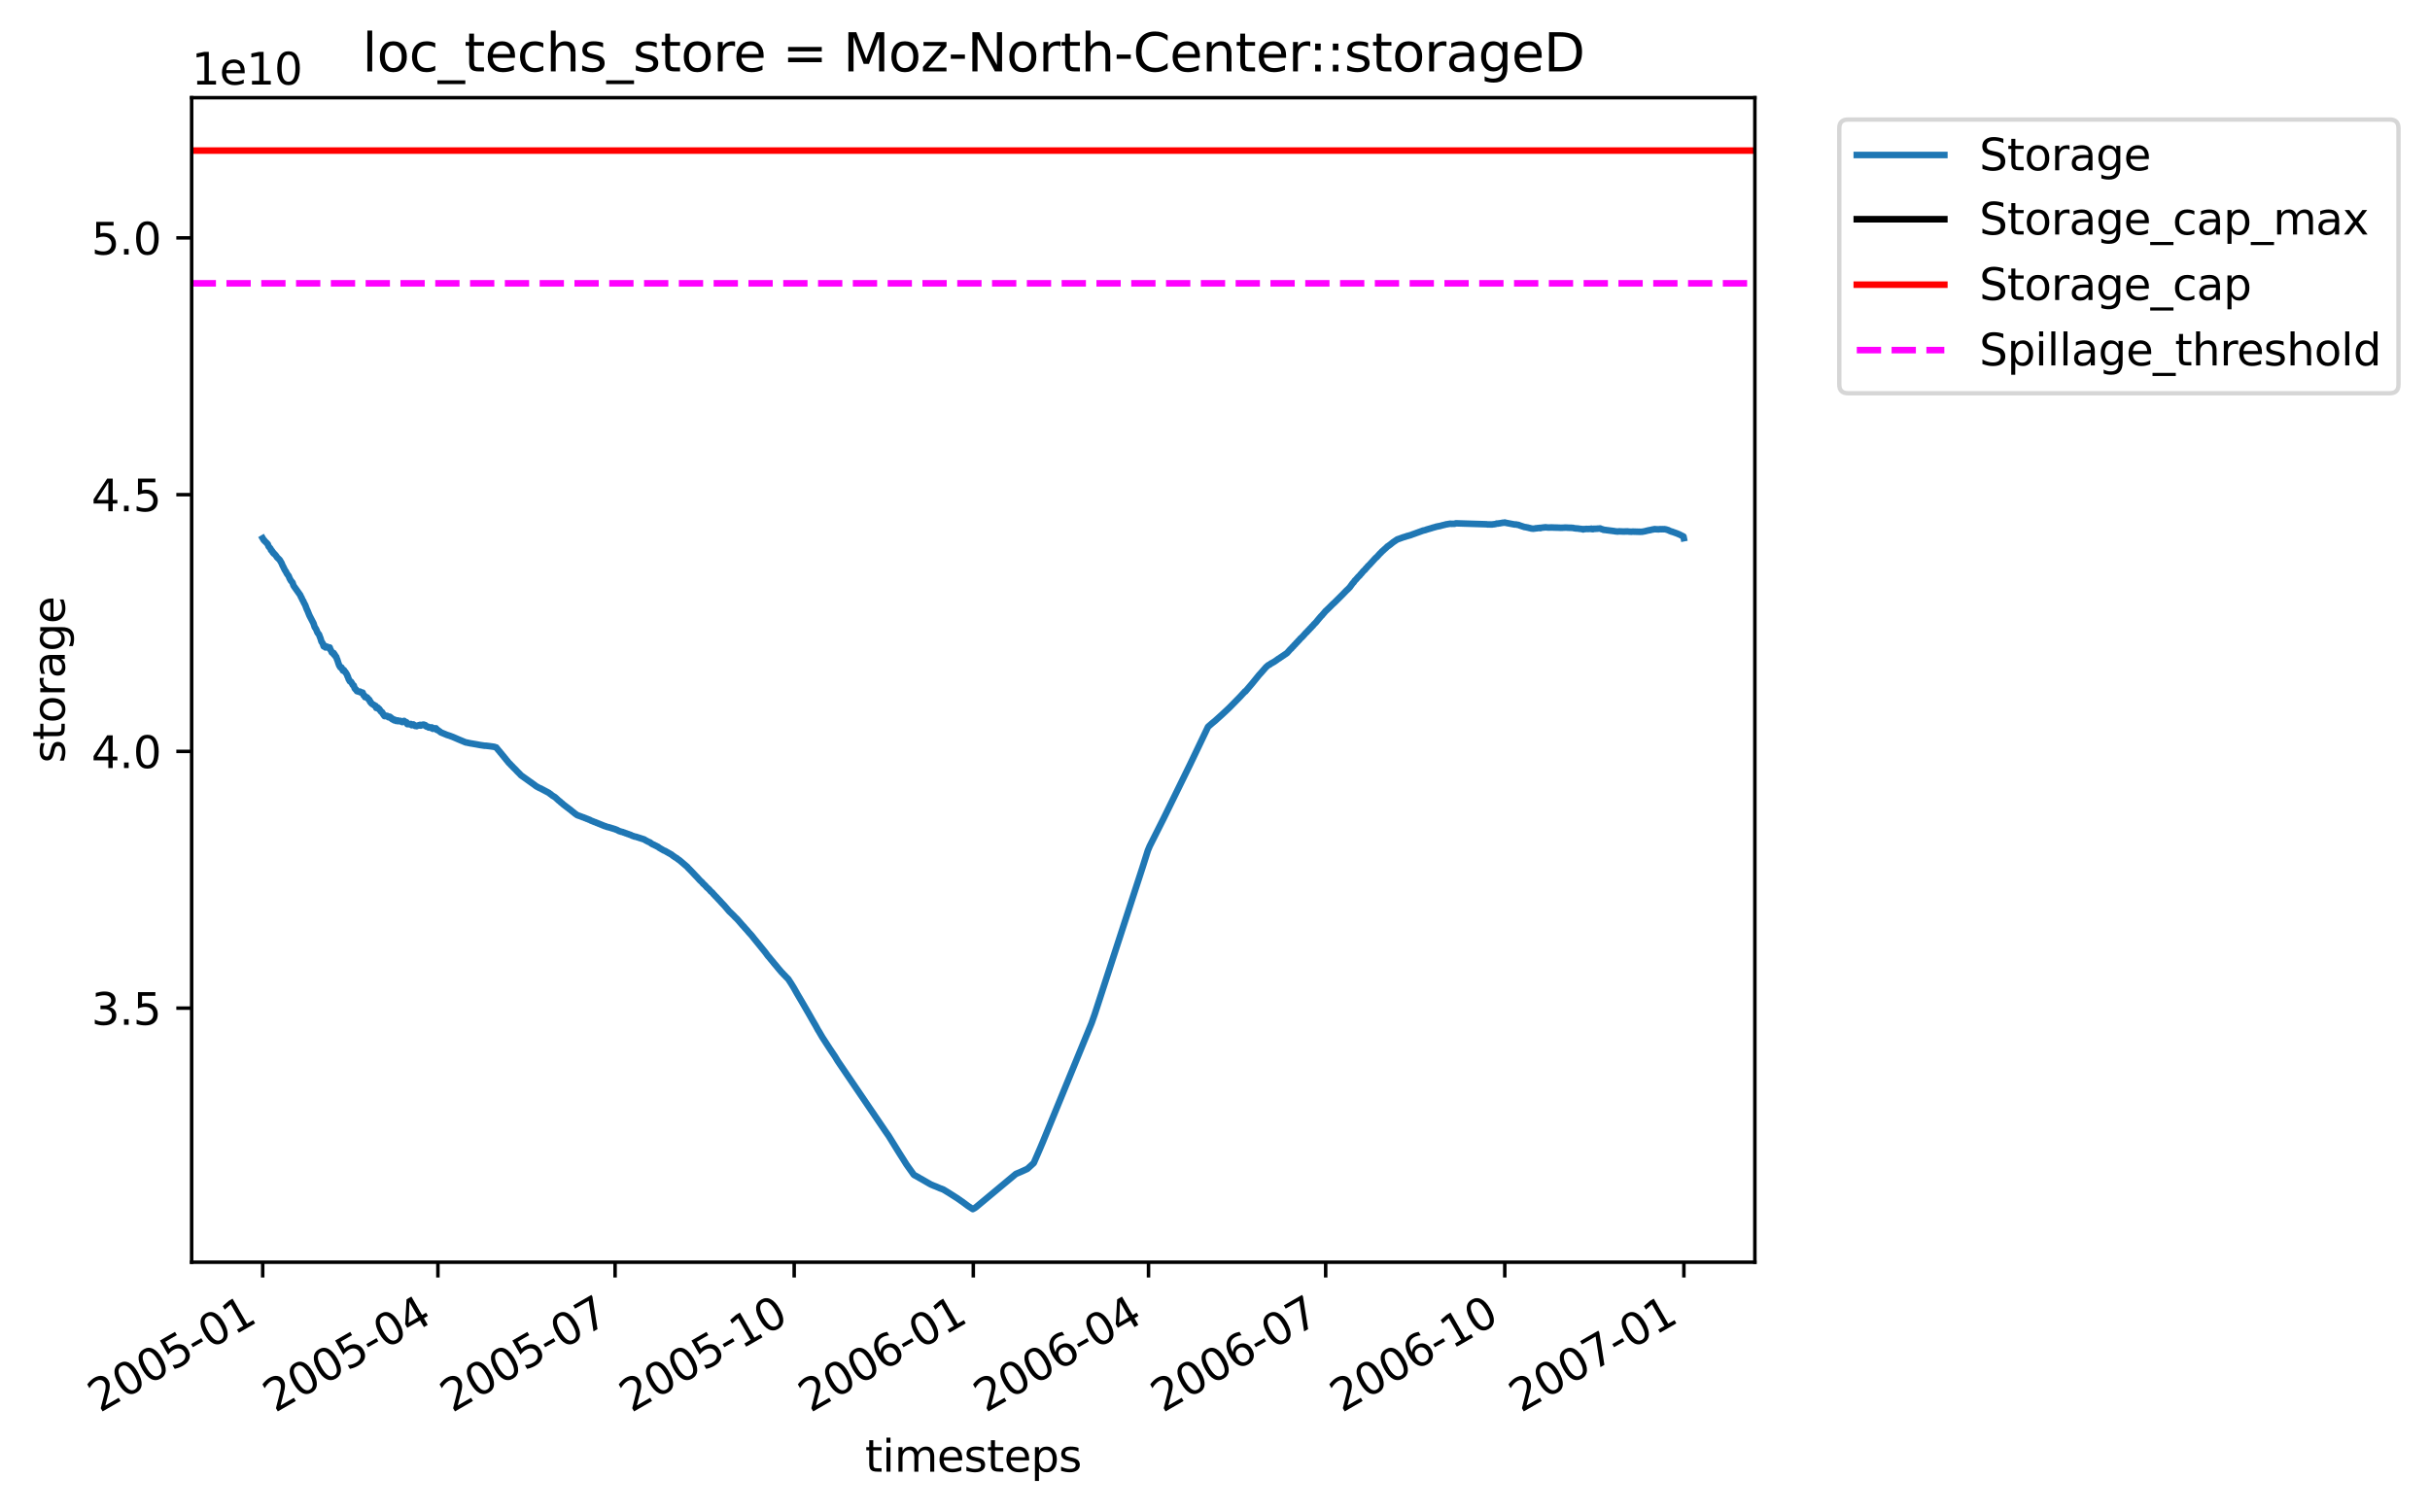 <?xml version="1.0" encoding="utf-8" standalone="no"?>
<!DOCTYPE svg PUBLIC "-//W3C//DTD SVG 1.1//EN"
  "http://www.w3.org/Graphics/SVG/1.1/DTD/svg11.dtd">
<svg xmlns:xlink="http://www.w3.org/1999/xlink" width="555.136pt" height="345.581pt" viewBox="0 0 555.136 345.581" xmlns="http://www.w3.org/2000/svg" version="1.1">
 <defs>
  <style type="text/css">*{stroke-linejoin: round; stroke-linecap: butt}</style>
 </defs>
 <g id="figure_1">
  <g id="patch_1">
   <path d="M 0 345.581 
L 555.136 345.581 
L 555.136 0 
L 0 0 
z
" style="fill: #ffffff"/>
  </g>
  <g id="axes_1">
   <g id="patch_2">
    <path d="M 43.781 288.43 
L 400.901 288.43 
L 400.901 22.318 
L 43.781 22.318 
z
" style="fill: #ffffff"/>
   </g>
   <g id="matplotlib.axis_1">
    <g id="xtick_1">
     <g id="line2d_1">
      <defs>
       <path id="m59027422c8" d="M 0 0 
L 0 3.5 
" style="stroke: #000000; stroke-width: 0.8"/>
      </defs>
      <g>
       <use xlink:href="#m59027422c8" x="60.014" y="288.43" style="stroke: #000000; stroke-width: 0.8"/>
      </g>
     </g>
     <g id="text_1">
      <!-- 2005-01 -->
      <g transform="translate(22.789 322.902)rotate(-30)scale(0.1 -0.1)">
       <defs>
        <path id="DejaVuSans-32" d="M 1228 531 
L 3431 531 
L 3431 0 
L 469 0 
L 469 531 
Q 828 903 1448 1529 
Q 2069 2156 2228 2338 
Q 2531 2678 2651 2914 
Q 2772 3150 2772 3378 
Q 2772 3750 2511 3984 
Q 2250 4219 1831 4219 
Q 1534 4219 1204 4116 
Q 875 4013 500 3803 
L 500 4441 
Q 881 4594 1212 4672 
Q 1544 4750 1819 4750 
Q 2544 4750 2975 4387 
Q 3406 4025 3406 3419 
Q 3406 3131 3298 2873 
Q 3191 2616 2906 2266 
Q 2828 2175 2409 1742 
Q 1991 1309 1228 531 
z
" transform="scale(0.016)"/>
        <path id="DejaVuSans-30" d="M 2034 4250 
Q 1547 4250 1301 3770 
Q 1056 3291 1056 2328 
Q 1056 1369 1301 889 
Q 1547 409 2034 409 
Q 2525 409 2770 889 
Q 3016 1369 3016 2328 
Q 3016 3291 2770 3770 
Q 2525 4250 2034 4250 
z
M 2034 4750 
Q 2819 4750 3233 4129 
Q 3647 3509 3647 2328 
Q 3647 1150 3233 529 
Q 2819 -91 2034 -91 
Q 1250 -91 836 529 
Q 422 1150 422 2328 
Q 422 3509 836 4129 
Q 1250 4750 2034 4750 
z
" transform="scale(0.016)"/>
        <path id="DejaVuSans-35" d="M 691 4666 
L 3169 4666 
L 3169 4134 
L 1269 4134 
L 1269 2991 
Q 1406 3038 1543 3061 
Q 1681 3084 1819 3084 
Q 2600 3084 3056 2656 
Q 3513 2228 3513 1497 
Q 3513 744 3044 326 
Q 2575 -91 1722 -91 
Q 1428 -91 1123 -41 
Q 819 9 494 109 
L 494 744 
Q 775 591 1075 516 
Q 1375 441 1709 441 
Q 2250 441 2565 725 
Q 2881 1009 2881 1497 
Q 2881 1984 2565 2268 
Q 2250 2553 1709 2553 
Q 1456 2553 1204 2497 
Q 953 2441 691 2322 
L 691 4666 
z
" transform="scale(0.016)"/>
        <path id="DejaVuSans-2d" d="M 313 2009 
L 1997 2009 
L 1997 1497 
L 313 1497 
L 313 2009 
z
" transform="scale(0.016)"/>
        <path id="DejaVuSans-31" d="M 794 531 
L 1825 531 
L 1825 4091 
L 703 3866 
L 703 4441 
L 1819 4666 
L 2450 4666 
L 2450 531 
L 3481 531 
L 3481 0 
L 794 0 
L 794 531 
z
" transform="scale(0.016)"/>
       </defs>
       <use xlink:href="#DejaVuSans-32"/>
       <use xlink:href="#DejaVuSans-30" x="63.623"/>
       <use xlink:href="#DejaVuSans-30" x="127.246"/>
       <use xlink:href="#DejaVuSans-35" x="190.869"/>
       <use xlink:href="#DejaVuSans-2d" x="254.492"/>
       <use xlink:href="#DejaVuSans-30" x="290.576"/>
       <use xlink:href="#DejaVuSans-31" x="354.199"/>
      </g>
     </g>
    </g>
    <g id="xtick_2">
     <g id="line2d_2">
      <g>
       <use xlink:href="#m59027422c8" x="100.042" y="288.43" style="stroke: #000000; stroke-width: 0.8"/>
      </g>
     </g>
     <g id="text_2">
      <!-- 2005-04 -->
      <g transform="translate(62.817 322.902)rotate(-30)scale(0.1 -0.1)">
       <defs>
        <path id="DejaVuSans-34" d="M 2419 4116 
L 825 1625 
L 2419 1625 
L 2419 4116 
z
M 2253 4666 
L 3047 4666 
L 3047 1625 
L 3713 1625 
L 3713 1100 
L 3047 1100 
L 3047 0 
L 2419 0 
L 2419 1100 
L 313 1100 
L 313 1709 
L 2253 4666 
z
" transform="scale(0.016)"/>
       </defs>
       <use xlink:href="#DejaVuSans-32"/>
       <use xlink:href="#DejaVuSans-30" x="63.623"/>
       <use xlink:href="#DejaVuSans-30" x="127.246"/>
       <use xlink:href="#DejaVuSans-35" x="190.869"/>
       <use xlink:href="#DejaVuSans-2d" x="254.492"/>
       <use xlink:href="#DejaVuSans-30" x="290.576"/>
       <use xlink:href="#DejaVuSans-34" x="354.199"/>
      </g>
     </g>
    </g>
    <g id="xtick_3">
     <g id="line2d_3">
      <g>
       <use xlink:href="#m59027422c8" x="140.515" y="288.43" style="stroke: #000000; stroke-width: 0.8"/>
      </g>
     </g>
     <g id="text_3">
      <!-- 2005-07 -->
      <g transform="translate(103.29 322.902)rotate(-30)scale(0.1 -0.1)">
       <defs>
        <path id="DejaVuSans-37" d="M 525 4666 
L 3525 4666 
L 3525 4397 
L 1831 0 
L 1172 0 
L 2766 4134 
L 525 4134 
L 525 4666 
z
" transform="scale(0.016)"/>
       </defs>
       <use xlink:href="#DejaVuSans-32"/>
       <use xlink:href="#DejaVuSans-30" x="63.623"/>
       <use xlink:href="#DejaVuSans-30" x="127.246"/>
       <use xlink:href="#DejaVuSans-35" x="190.869"/>
       <use xlink:href="#DejaVuSans-2d" x="254.492"/>
       <use xlink:href="#DejaVuSans-30" x="290.576"/>
       <use xlink:href="#DejaVuSans-37" x="354.199"/>
      </g>
     </g>
    </g>
    <g id="xtick_4">
     <g id="line2d_4">
      <g>
       <use xlink:href="#m59027422c8" x="181.433" y="288.43" style="stroke: #000000; stroke-width: 0.8"/>
      </g>
     </g>
     <g id="text_4">
      <!-- 2005-10 -->
      <g transform="translate(144.208 322.902)rotate(-30)scale(0.1 -0.1)">
       <use xlink:href="#DejaVuSans-32"/>
       <use xlink:href="#DejaVuSans-30" x="63.623"/>
       <use xlink:href="#DejaVuSans-30" x="127.246"/>
       <use xlink:href="#DejaVuSans-35" x="190.869"/>
       <use xlink:href="#DejaVuSans-2d" x="254.492"/>
       <use xlink:href="#DejaVuSans-31" x="290.576"/>
       <use xlink:href="#DejaVuSans-30" x="354.199"/>
      </g>
     </g>
    </g>
    <g id="xtick_5">
     <g id="line2d_5">
      <g>
       <use xlink:href="#m59027422c8" x="222.351" y="288.43" style="stroke: #000000; stroke-width: 0.8"/>
      </g>
     </g>
     <g id="text_5">
      <!-- 2006-01 -->
      <g transform="translate(185.126 322.902)rotate(-30)scale(0.1 -0.1)">
       <defs>
        <path id="DejaVuSans-36" d="M 2113 2584 
Q 1688 2584 1439 2293 
Q 1191 2003 1191 1497 
Q 1191 994 1439 701 
Q 1688 409 2113 409 
Q 2538 409 2786 701 
Q 3034 994 3034 1497 
Q 3034 2003 2786 2293 
Q 2538 2584 2113 2584 
z
M 3366 4563 
L 3366 3988 
Q 3128 4100 2886 4159 
Q 2644 4219 2406 4219 
Q 1781 4219 1451 3797 
Q 1122 3375 1075 2522 
Q 1259 2794 1537 2939 
Q 1816 3084 2150 3084 
Q 2853 3084 3261 2657 
Q 3669 2231 3669 1497 
Q 3669 778 3244 343 
Q 2819 -91 2113 -91 
Q 1303 -91 875 529 
Q 447 1150 447 2328 
Q 447 3434 972 4092 
Q 1497 4750 2381 4750 
Q 2619 4750 2861 4703 
Q 3103 4656 3366 4563 
z
" transform="scale(0.016)"/>
       </defs>
       <use xlink:href="#DejaVuSans-32"/>
       <use xlink:href="#DejaVuSans-30" x="63.623"/>
       <use xlink:href="#DejaVuSans-30" x="127.246"/>
       <use xlink:href="#DejaVuSans-36" x="190.869"/>
       <use xlink:href="#DejaVuSans-2d" x="254.492"/>
       <use xlink:href="#DejaVuSans-30" x="290.576"/>
       <use xlink:href="#DejaVuSans-31" x="354.199"/>
      </g>
     </g>
    </g>
    <g id="xtick_6">
     <g id="line2d_6">
      <g>
       <use xlink:href="#m59027422c8" x="262.379" y="288.43" style="stroke: #000000; stroke-width: 0.8"/>
      </g>
     </g>
     <g id="text_6">
      <!-- 2006-04 -->
      <g transform="translate(225.154 322.902)rotate(-30)scale(0.1 -0.1)">
       <use xlink:href="#DejaVuSans-32"/>
       <use xlink:href="#DejaVuSans-30" x="63.623"/>
       <use xlink:href="#DejaVuSans-30" x="127.246"/>
       <use xlink:href="#DejaVuSans-36" x="190.869"/>
       <use xlink:href="#DejaVuSans-2d" x="254.492"/>
       <use xlink:href="#DejaVuSans-30" x="290.576"/>
       <use xlink:href="#DejaVuSans-34" x="354.199"/>
      </g>
     </g>
    </g>
    <g id="xtick_7">
     <g id="line2d_7">
      <g>
       <use xlink:href="#m59027422c8" x="302.852" y="288.43" style="stroke: #000000; stroke-width: 0.8"/>
      </g>
     </g>
     <g id="text_7">
      <!-- 2006-07 -->
      <g transform="translate(265.627 322.902)rotate(-30)scale(0.1 -0.1)">
       <use xlink:href="#DejaVuSans-32"/>
       <use xlink:href="#DejaVuSans-30" x="63.623"/>
       <use xlink:href="#DejaVuSans-30" x="127.246"/>
       <use xlink:href="#DejaVuSans-36" x="190.869"/>
       <use xlink:href="#DejaVuSans-2d" x="254.492"/>
       <use xlink:href="#DejaVuSans-30" x="290.576"/>
       <use xlink:href="#DejaVuSans-37" x="354.199"/>
      </g>
     </g>
    </g>
    <g id="xtick_8">
     <g id="line2d_8">
      <g>
       <use xlink:href="#m59027422c8" x="343.769" y="288.43" style="stroke: #000000; stroke-width: 0.8"/>
      </g>
     </g>
     <g id="text_8">
      <!-- 2006-10 -->
      <g transform="translate(306.545 322.902)rotate(-30)scale(0.1 -0.1)">
       <use xlink:href="#DejaVuSans-32"/>
       <use xlink:href="#DejaVuSans-30" x="63.623"/>
       <use xlink:href="#DejaVuSans-30" x="127.246"/>
       <use xlink:href="#DejaVuSans-36" x="190.869"/>
       <use xlink:href="#DejaVuSans-2d" x="254.492"/>
       <use xlink:href="#DejaVuSans-31" x="290.576"/>
       <use xlink:href="#DejaVuSans-30" x="354.199"/>
      </g>
     </g>
    </g>
    <g id="xtick_9">
     <g id="line2d_9">
      <g>
       <use xlink:href="#m59027422c8" x="384.687" y="288.43" style="stroke: #000000; stroke-width: 0.8"/>
      </g>
     </g>
     <g id="text_9">
      <!-- 2007-01 -->
      <g transform="translate(347.462 322.902)rotate(-30)scale(0.1 -0.1)">
       <use xlink:href="#DejaVuSans-32"/>
       <use xlink:href="#DejaVuSans-30" x="63.623"/>
       <use xlink:href="#DejaVuSans-30" x="127.246"/>
       <use xlink:href="#DejaVuSans-37" x="190.869"/>
       <use xlink:href="#DejaVuSans-2d" x="254.492"/>
       <use xlink:href="#DejaVuSans-30" x="290.576"/>
       <use xlink:href="#DejaVuSans-31" x="354.199"/>
      </g>
     </g>
    </g>
    <g id="text_10">
     <!-- timesteps -->
     <g transform="translate(197.625 336.301)scale(0.1 -0.1)">
      <defs>
       <path id="DejaVuSans-74" d="M 1172 4494 
L 1172 3500 
L 2356 3500 
L 2356 3053 
L 1172 3053 
L 1172 1153 
Q 1172 725 1289 603 
Q 1406 481 1766 481 
L 2356 481 
L 2356 0 
L 1766 0 
Q 1100 0 847 248 
Q 594 497 594 1153 
L 594 3053 
L 172 3053 
L 172 3500 
L 594 3500 
L 594 4494 
L 1172 4494 
z
" transform="scale(0.016)"/>
       <path id="DejaVuSans-69" d="M 603 3500 
L 1178 3500 
L 1178 0 
L 603 0 
L 603 3500 
z
M 603 4863 
L 1178 4863 
L 1178 4134 
L 603 4134 
L 603 4863 
z
" transform="scale(0.016)"/>
       <path id="DejaVuSans-6d" d="M 3328 2828 
Q 3544 3216 3844 3400 
Q 4144 3584 4550 3584 
Q 5097 3584 5394 3201 
Q 5691 2819 5691 2113 
L 5691 0 
L 5113 0 
L 5113 2094 
Q 5113 2597 4934 2840 
Q 4756 3084 4391 3084 
Q 3944 3084 3684 2787 
Q 3425 2491 3425 1978 
L 3425 0 
L 2847 0 
L 2847 2094 
Q 2847 2600 2669 2842 
Q 2491 3084 2119 3084 
Q 1678 3084 1418 2786 
Q 1159 2488 1159 1978 
L 1159 0 
L 581 0 
L 581 3500 
L 1159 3500 
L 1159 2956 
Q 1356 3278 1631 3431 
Q 1906 3584 2284 3584 
Q 2666 3584 2933 3390 
Q 3200 3197 3328 2828 
z
" transform="scale(0.016)"/>
       <path id="DejaVuSans-65" d="M 3597 1894 
L 3597 1613 
L 953 1613 
Q 991 1019 1311 708 
Q 1631 397 2203 397 
Q 2534 397 2845 478 
Q 3156 559 3463 722 
L 3463 178 
Q 3153 47 2828 -22 
Q 2503 -91 2169 -91 
Q 1331 -91 842 396 
Q 353 884 353 1716 
Q 353 2575 817 3079 
Q 1281 3584 2069 3584 
Q 2775 3584 3186 3129 
Q 3597 2675 3597 1894 
z
M 3022 2063 
Q 3016 2534 2758 2815 
Q 2500 3097 2075 3097 
Q 1594 3097 1305 2825 
Q 1016 2553 972 2059 
L 3022 2063 
z
" transform="scale(0.016)"/>
       <path id="DejaVuSans-73" d="M 2834 3397 
L 2834 2853 
Q 2591 2978 2328 3040 
Q 2066 3103 1784 3103 
Q 1356 3103 1142 2972 
Q 928 2841 928 2578 
Q 928 2378 1081 2264 
Q 1234 2150 1697 2047 
L 1894 2003 
Q 2506 1872 2764 1633 
Q 3022 1394 3022 966 
Q 3022 478 2636 193 
Q 2250 -91 1575 -91 
Q 1294 -91 989 -36 
Q 684 19 347 128 
L 347 722 
Q 666 556 975 473 
Q 1284 391 1588 391 
Q 1994 391 2212 530 
Q 2431 669 2431 922 
Q 2431 1156 2273 1281 
Q 2116 1406 1581 1522 
L 1381 1569 
Q 847 1681 609 1914 
Q 372 2147 372 2553 
Q 372 3047 722 3315 
Q 1072 3584 1716 3584 
Q 2034 3584 2315 3537 
Q 2597 3491 2834 3397 
z
" transform="scale(0.016)"/>
       <path id="DejaVuSans-70" d="M 1159 525 
L 1159 -1331 
L 581 -1331 
L 581 3500 
L 1159 3500 
L 1159 2969 
Q 1341 3281 1617 3432 
Q 1894 3584 2278 3584 
Q 2916 3584 3314 3078 
Q 3713 2572 3713 1747 
Q 3713 922 3314 415 
Q 2916 -91 2278 -91 
Q 1894 -91 1617 61 
Q 1341 213 1159 525 
z
M 3116 1747 
Q 3116 2381 2855 2742 
Q 2594 3103 2138 3103 
Q 1681 3103 1420 2742 
Q 1159 2381 1159 1747 
Q 1159 1113 1420 752 
Q 1681 391 2138 391 
Q 2594 391 2855 752 
Q 3116 1113 3116 1747 
z
" transform="scale(0.016)"/>
      </defs>
      <use xlink:href="#DejaVuSans-74"/>
      <use xlink:href="#DejaVuSans-69" x="39.209"/>
      <use xlink:href="#DejaVuSans-6d" x="66.992"/>
      <use xlink:href="#DejaVuSans-65" x="164.404"/>
      <use xlink:href="#DejaVuSans-73" x="225.928"/>
      <use xlink:href="#DejaVuSans-74" x="278.027"/>
      <use xlink:href="#DejaVuSans-65" x="317.236"/>
      <use xlink:href="#DejaVuSans-70" x="378.76"/>
      <use xlink:href="#DejaVuSans-73" x="442.236"/>
     </g>
    </g>
   </g>
   <g id="matplotlib.axis_2">
    <g id="ytick_1">
     <g id="line2d_10">
      <defs>
       <path id="m94c345e931" d="M 0 0 
L -3.5 0 
" style="stroke: #000000; stroke-width: 0.8"/>
      </defs>
      <g>
       <use xlink:href="#m94c345e931" x="43.781" y="230.379" style="stroke: #000000; stroke-width: 0.8"/>
      </g>
     </g>
     <g id="text_11">
      <!-- 3.5 -->
      <g transform="translate(20.878 234.178)scale(0.1 -0.1)">
       <defs>
        <path id="DejaVuSans-33" d="M 2597 2516 
Q 3050 2419 3304 2112 
Q 3559 1806 3559 1356 
Q 3559 666 3084 287 
Q 2609 -91 1734 -91 
Q 1441 -91 1130 -33 
Q 819 25 488 141 
L 488 750 
Q 750 597 1062 519 
Q 1375 441 1716 441 
Q 2309 441 2620 675 
Q 2931 909 2931 1356 
Q 2931 1769 2642 2001 
Q 2353 2234 1838 2234 
L 1294 2234 
L 1294 2753 
L 1863 2753 
Q 2328 2753 2575 2939 
Q 2822 3125 2822 3475 
Q 2822 3834 2567 4026 
Q 2313 4219 1838 4219 
Q 1578 4219 1281 4162 
Q 984 4106 628 3988 
L 628 4550 
Q 988 4650 1302 4700 
Q 1616 4750 1894 4750 
Q 2613 4750 3031 4423 
Q 3450 4097 3450 3541 
Q 3450 3153 3228 2886 
Q 3006 2619 2597 2516 
z
" transform="scale(0.016)"/>
        <path id="DejaVuSans-2e" d="M 684 794 
L 1344 794 
L 1344 0 
L 684 0 
L 684 794 
z
" transform="scale(0.016)"/>
       </defs>
       <use xlink:href="#DejaVuSans-33"/>
       <use xlink:href="#DejaVuSans-2e" x="63.623"/>
       <use xlink:href="#DejaVuSans-35" x="95.41"/>
      </g>
     </g>
    </g>
    <g id="ytick_2">
     <g id="line2d_11">
      <g>
       <use xlink:href="#m94c345e931" x="43.781" y="171.707" style="stroke: #000000; stroke-width: 0.8"/>
      </g>
     </g>
     <g id="text_12">
      <!-- 4.0 -->
      <g transform="translate(20.878 175.506)scale(0.1 -0.1)">
       <use xlink:href="#DejaVuSans-34"/>
       <use xlink:href="#DejaVuSans-2e" x="63.623"/>
       <use xlink:href="#DejaVuSans-30" x="95.41"/>
      </g>
     </g>
    </g>
    <g id="ytick_3">
     <g id="line2d_12">
      <g>
       <use xlink:href="#m94c345e931" x="43.781" y="113.035" style="stroke: #000000; stroke-width: 0.8"/>
      </g>
     </g>
     <g id="text_13">
      <!-- 4.5 -->
      <g transform="translate(20.878 116.834)scale(0.1 -0.1)">
       <use xlink:href="#DejaVuSans-34"/>
       <use xlink:href="#DejaVuSans-2e" x="63.623"/>
       <use xlink:href="#DejaVuSans-35" x="95.41"/>
      </g>
     </g>
    </g>
    <g id="ytick_4">
     <g id="line2d_13">
      <g>
       <use xlink:href="#m94c345e931" x="43.781" y="54.363" style="stroke: #000000; stroke-width: 0.8"/>
      </g>
     </g>
     <g id="text_14">
      <!-- 5.0 -->
      <g transform="translate(20.878 58.162)scale(0.1 -0.1)">
       <use xlink:href="#DejaVuSans-35"/>
       <use xlink:href="#DejaVuSans-2e" x="63.623"/>
       <use xlink:href="#DejaVuSans-30" x="95.41"/>
      </g>
     </g>
    </g>
    <g id="text_15">
     <!-- storage -->
     <g transform="translate(14.798 174.369)rotate(-90)scale(0.1 -0.1)">
      <defs>
       <path id="DejaVuSans-6f" d="M 1959 3097 
Q 1497 3097 1228 2736 
Q 959 2375 959 1747 
Q 959 1119 1226 758 
Q 1494 397 1959 397 
Q 2419 397 2687 759 
Q 2956 1122 2956 1747 
Q 2956 2369 2687 2733 
Q 2419 3097 1959 3097 
z
M 1959 3584 
Q 2709 3584 3137 3096 
Q 3566 2609 3566 1747 
Q 3566 888 3137 398 
Q 2709 -91 1959 -91 
Q 1206 -91 779 398 
Q 353 888 353 1747 
Q 353 2609 779 3096 
Q 1206 3584 1959 3584 
z
" transform="scale(0.016)"/>
       <path id="DejaVuSans-72" d="M 2631 2963 
Q 2534 3019 2420 3045 
Q 2306 3072 2169 3072 
Q 1681 3072 1420 2755 
Q 1159 2438 1159 1844 
L 1159 0 
L 581 0 
L 581 3500 
L 1159 3500 
L 1159 2956 
Q 1341 3275 1631 3429 
Q 1922 3584 2338 3584 
Q 2397 3584 2469 3576 
Q 2541 3569 2628 3553 
L 2631 2963 
z
" transform="scale(0.016)"/>
       <path id="DejaVuSans-61" d="M 2194 1759 
Q 1497 1759 1228 1600 
Q 959 1441 959 1056 
Q 959 750 1161 570 
Q 1363 391 1709 391 
Q 2188 391 2477 730 
Q 2766 1069 2766 1631 
L 2766 1759 
L 2194 1759 
z
M 3341 1997 
L 3341 0 
L 2766 0 
L 2766 531 
Q 2569 213 2275 61 
Q 1981 -91 1556 -91 
Q 1019 -91 701 211 
Q 384 513 384 1019 
Q 384 1609 779 1909 
Q 1175 2209 1959 2209 
L 2766 2209 
L 2766 2266 
Q 2766 2663 2505 2880 
Q 2244 3097 1772 3097 
Q 1472 3097 1187 3025 
Q 903 2953 641 2809 
L 641 3341 
Q 956 3463 1253 3523 
Q 1550 3584 1831 3584 
Q 2591 3584 2966 3190 
Q 3341 2797 3341 1997 
z
" transform="scale(0.016)"/>
       <path id="DejaVuSans-67" d="M 2906 1791 
Q 2906 2416 2648 2759 
Q 2391 3103 1925 3103 
Q 1463 3103 1205 2759 
Q 947 2416 947 1791 
Q 947 1169 1205 825 
Q 1463 481 1925 481 
Q 2391 481 2648 825 
Q 2906 1169 2906 1791 
z
M 3481 434 
Q 3481 -459 3084 -895 
Q 2688 -1331 1869 -1331 
Q 1566 -1331 1297 -1286 
Q 1028 -1241 775 -1147 
L 775 -588 
Q 1028 -725 1275 -790 
Q 1522 -856 1778 -856 
Q 2344 -856 2625 -561 
Q 2906 -266 2906 331 
L 2906 616 
Q 2728 306 2450 153 
Q 2172 0 1784 0 
Q 1141 0 747 490 
Q 353 981 353 1791 
Q 353 2603 747 3093 
Q 1141 3584 1784 3584 
Q 2172 3584 2450 3431 
Q 2728 3278 2906 2969 
L 2906 3500 
L 3481 3500 
L 3481 434 
z
" transform="scale(0.016)"/>
      </defs>
      <use xlink:href="#DejaVuSans-73"/>
      <use xlink:href="#DejaVuSans-74" x="52.1"/>
      <use xlink:href="#DejaVuSans-6f" x="91.309"/>
      <use xlink:href="#DejaVuSans-72" x="152.49"/>
      <use xlink:href="#DejaVuSans-61" x="193.604"/>
      <use xlink:href="#DejaVuSans-67" x="254.883"/>
      <use xlink:href="#DejaVuSans-65" x="318.359"/>
     </g>
    </g>
    <g id="text_16">
     <!-- 1e10 -->
     <g transform="translate(43.781 19.318)scale(0.1 -0.1)">
      <use xlink:href="#DejaVuSans-31"/>
      <use xlink:href="#DejaVuSans-65" x="63.623"/>
      <use xlink:href="#DejaVuSans-31" x="125.146"/>
      <use xlink:href="#DejaVuSans-30" x="188.77"/>
     </g>
    </g>
   </g>
   <g id="line2d_14">
    <path d="M 60.014 123.003 
L 60.162 123.251 
L 60.218 123.368 
L 60.348 123.513 
L 60.385 123.485 
L 60.403 123.58 
L 60.422 123.593 
L 60.959 124.113 
L 61.107 124.314 
L 61.163 124.337 
L 61.367 124.876 
L 61.812 125.388 
L 61.904 125.705 
L 61.978 125.691 
L 62.034 125.796 
L 62.108 125.925 
L 62.164 125.903 
L 62.219 126.028 
L 62.349 126.298 
L 62.367 126.288 
L 62.442 126.284 
L 62.553 126.518 
L 62.59 126.502 
L 62.701 126.573 
L 63.109 127.06 
L 63.257 127.319 
L 63.387 127.447 
L 63.813 127.857 
L 63.943 128.015 
L 64.035 128.181 
L 64.202 128.473 
L 64.313 128.648 
L 64.517 129.16 
L 64.74 129.571 
L 64.925 129.97 
L 65.166 130.419 
L 65.314 130.601 
L 65.444 130.902 
L 65.611 131.18 
L 65.944 131.62 
L 66.166 132.187 
L 66.296 132.413 
L 66.463 132.713 
L 66.815 133.112 
L 67.037 133.763 
L 67.112 133.902 
L 68.594 135.996 
L 68.798 136.486 
L 68.872 136.543 
L 69.076 137.041 
L 69.15 137.175 
L 69.298 137.369 
L 69.372 137.615 
L 69.539 137.918 
L 69.743 138.308 
L 69.965 138.91 
L 70.077 139.2 
L 70.262 139.579 
L 70.503 140.184 
L 70.707 140.68 
L 71.615 142.434 
L 71.893 143.294 
L 72.152 143.676 
L 72.337 144.062 
L 72.43 144.324 
L 72.597 144.662 
L 72.875 144.975 
L 73.097 145.595 
L 73.171 145.739 
L 73.449 146.635 
L 73.709 147.001 
L 73.95 147.708 
L 74.228 147.575 
L 74.357 147.952 
L 74.394 147.917 
L 74.747 147.784 
L 74.858 147.931 
L 74.876 147.92 
L 74.913 148.004 
L 74.969 147.99 
L 75.321 147.95 
L 75.488 148.499 
L 75.525 148.475 
L 75.58 148.57 
L 75.766 149.011 
L 75.803 149.096 
L 75.84 149.081 
L 75.951 149.217 
L 75.97 149.206 
L 76.229 149.225 
L 76.303 149.607 
L 76.396 149.533 
L 76.433 149.517 
L 76.47 149.612 
L 76.544 149.701 
L 76.674 150.034 
L 76.711 150.014 
L 76.804 150.079 
L 77.007 150.721 
L 77.026 150.714 
L 77.044 150.691 
L 77.063 150.786 
L 77.322 151.604 
L 77.36 151.697 
L 77.526 152.139 
L 77.545 152.126 
L 77.563 152.113 
L 77.582 152.208 
L 77.6 152.201 
L 77.767 152.524 
L 78.027 152.533 
L 78.231 153.054 
L 78.323 153.144 
L 78.342 153.24 
L 78.434 153.17 
L 78.564 153.115 
L 78.731 153.473 
L 78.879 153.54 
L 79.027 153.802 
L 79.046 153.782 
L 79.064 153.877 
L 79.213 154.069 
L 79.268 154.154 
L 79.417 154.615 
L 79.454 154.606 
L 79.472 154.596 
L 79.491 154.691 
L 79.676 155.265 
L 79.695 155.261 
L 79.713 155.242 
L 79.732 155.338 
L 79.75 155.329 
L 79.917 155.682 
L 79.991 155.65 
L 80.01 155.746 
L 80.195 155.804 
L 80.325 156.074 
L 80.343 156.068 
L 80.362 156.057 
L 80.38 156.152 
L 80.399 156.136 
L 80.584 156.527 
L 80.64 156.489 
L 80.695 156.566 
L 80.806 156.638 
L 81.029 157.299 
L 81.066 157.269 
L 81.084 157.365 
L 81.214 157.529 
L 81.362 157.58 
L 81.492 157.869 
L 81.511 157.857 
L 81.548 157.945 
L 81.64 157.921 
L 81.77 157.965 
L 81.9 158.059 
L 82.215 158.028 
L 82.345 158.218 
L 82.363 158.211 
L 82.493 158.164 
L 82.511 158.26 
L 82.845 158.27 
L 83.067 158.886 
L 83.216 158.891 
L 83.401 159.315 
L 83.753 159.311 
L 83.771 159.406 
L 83.864 159.378 
L 83.92 159.459 
L 84.049 159.634 
L 84.161 159.709 
L 84.235 159.882 
L 84.29 159.865 
L 84.383 159.927 
L 84.568 160.409 
L 84.587 160.405 
L 84.642 160.365 
L 84.661 160.46 
L 84.772 160.634 
L 84.791 160.627 
L 84.809 160.616 
L 84.828 160.711 
L 84.957 160.818 
L 85.087 160.909 
L 85.198 160.99 
L 85.384 161.05 
L 85.532 161.238 
L 85.81 161.298 
L 85.958 161.78 
L 85.995 161.768 
L 86.329 161.707 
L 86.496 162.012 
L 86.662 162.029 
L 86.792 162.301 
L 86.811 162.292 
L 86.829 162.269 
L 86.848 162.364 
L 86.885 162.338 
L 87.014 162.589 
L 87.033 162.573 
L 87.052 162.554 
L 87.07 162.649 
L 87.107 162.64 
L 87.2 162.724 
L 87.218 162.72 
L 87.311 162.765 
L 87.459 163.111 
L 87.478 163.096 
L 87.496 163.076 
L 87.515 163.172 
L 87.552 163.163 
L 87.682 163.438 
L 87.7 163.429 
L 87.719 163.407 
L 87.737 163.502 
L 87.756 163.489 
L 87.848 163.644 
L 87.885 163.631 
L 88.219 163.548 
L 88.33 163.692 
L 88.349 163.68 
L 88.441 163.587 
L 88.497 163.67 
L 88.516 163.766 
L 88.608 163.716 
L 88.645 163.691 
L 88.664 163.787 
L 88.794 163.922 
L 89.034 163.778 
L 89.109 163.933 
L 89.164 163.889 
L 89.257 163.936 
L 89.387 164.183 
L 89.405 164.179 
L 89.498 164.123 
L 89.516 164.219 
L 89.535 164.314 
L 89.627 164.246 
L 89.702 164.306 
L 89.794 164.46 
L 89.831 164.45 
L 90.035 164.419 
L 90.054 164.514 
L 90.072 164.61 
L 90.165 164.537 
L 90.239 164.495 
L 90.257 164.59 
L 90.406 164.607 
L 90.498 164.749 
L 90.535 164.734 
L 90.869 164.627 
L 90.925 164.802 
L 90.999 164.769 
L 91.221 164.746 
L 91.444 164.722 
L 91.518 164.868 
L 91.573 164.841 
L 91.796 164.842 
L 91.888 165.005 
L 91.925 164.977 
L 92.129 164.873 
L 92.315 164.733 
L 92.352 164.816 
L 92.444 164.95 
L 92.481 164.943 
L 92.648 164.965 
L 92.667 165.06 
L 92.759 165.005 
L 92.852 165.032 
L 92.982 165.406 
L 93.019 165.395 
L 93.056 165.481 
L 93.223 165.371 
L 93.334 165.494 
L 93.352 165.49 
L 93.853 165.435 
L 93.982 165.563 
L 94.001 165.548 
L 94.019 165.644 
L 94.038 165.629 
L 94.056 165.724 
L 94.149 165.675 
L 94.353 165.592 
L 94.446 165.543 
L 94.483 165.626 
L 94.612 165.772 
L 94.742 165.722 
L 94.835 165.893 
L 94.872 165.874 
L 95.076 165.867 
L 95.187 165.946 
L 95.465 165.799 
L 95.706 165.706 
L 95.724 165.802 
L 95.817 165.732 
L 95.965 165.638 
L 96.002 165.733 
L 96.113 165.818 
L 96.373 165.666 
L 96.558 165.604 
L 96.781 165.58 
L 96.799 165.675 
L 96.892 165.61 
L 97.003 165.697 
L 97.022 165.793 
L 97.114 165.722 
L 97.151 165.696 
L 97.188 165.786 
L 97.281 165.946 
L 97.318 165.919 
L 97.411 165.952 
L 97.448 166.045 
L 97.522 166.009 
L 97.707 166.03 
L 97.726 166.125 
L 97.818 166.085 
L 97.93 166.163 
L 97.948 166.259 
L 98.041 166.215 
L 98.3 166.202 
L 98.43 166.342 
L 98.634 166.215 
L 98.671 166.311 
L 98.745 166.404 
L 98.875 166.546 
L 99.227 166.409 
L 99.245 166.505 
L 99.338 166.438 
L 99.449 166.496 
L 99.597 166.422 
L 99.634 166.518 
L 99.764 166.779 
L 99.783 166.767 
L 99.894 166.724 
L 100.024 166.853 
L 100.524 167.193 
L 100.654 167.335 
L 102.136 167.949 
L 102.692 168.121 
L 103.471 168.414 
L 103.86 168.581 
L 104.823 168.999 
L 104.99 169.067 
L 105.713 169.368 
L 105.88 169.439 
L 106.454 169.672 
L 106.695 169.683 
L 107.047 169.786 
L 107.177 169.793 
L 107.492 169.876 
L 107.622 169.884 
L 107.9 169.933 
L 108.53 170.042 
L 108.789 170.084 
L 109.419 170.205 
L 109.679 170.252 
L 110.753 170.414 
L 110.92 170.406 
L 111.143 170.423 
L 111.365 170.457 
L 111.587 170.475 
L 111.81 170.512 
L 112.032 170.532 
L 112.254 170.571 
L 112.477 170.594 
L 112.699 170.634 
L 112.922 170.66 
L 113.274 170.805 
L 113.366 170.8 
L 113.385 170.832 
L 113.737 171.267 
L 113.83 171.384 
L 114.182 171.783 
L 114.274 171.921 
L 114.627 172.323 
L 114.719 172.461 
L 115.071 172.865 
L 115.164 173.004 
L 115.516 173.411 
L 115.609 173.55 
L 115.961 173.958 
L 116.053 174.095 
L 116.387 174.469 
L 116.48 174.527 
L 116.832 174.933 
L 116.924 174.991 
L 117.239 175.339 
L 117.814 175.902 
L 118.129 176.251 
L 118.703 176.814 
L 119.018 177.163 
L 122.187 179.426 
L 122.262 179.498 
L 122.595 179.735 
L 122.743 179.793 
L 122.984 179.942 
L 123.355 180.126 
L 123.577 180.2 
L 123.818 180.361 
L 124.022 180.437 
L 124.263 180.598 
L 124.467 180.674 
L 124.708 180.834 
L 124.912 180.91 
L 125.152 181.07 
L 125.356 181.145 
L 125.727 181.464 
L 125.801 181.466 
L 125.82 181.492 
L 126.153 181.787 
L 126.301 181.87 
L 126.487 181.988 
L 126.691 182.101 
L 126.95 182.306 
L 127.691 182.991 
L 127.914 183.133 
L 128.136 183.378 
L 128.358 183.52 
L 128.673 183.816 
L 129.711 184.612 
L 129.822 184.68 
L 130.045 184.874 
L 130.249 185.004 
L 130.527 185.246 
L 131.064 185.671 
L 131.157 185.741 
L 131.379 185.934 
L 131.583 186.064 
L 131.805 186.237 
L 132.12 186.372 
L 132.306 186.427 
L 132.825 186.621 
L 132.954 186.674 
L 133.158 186.754 
L 133.362 186.803 
L 133.603 186.931 
L 133.807 186.979 
L 134.048 187.107 
L 134.251 187.155 
L 134.492 187.282 
L 134.696 187.33 
L 134.974 187.501 
L 135.53 187.717 
L 135.623 187.764 
L 135.827 187.846 
L 136.03 187.897 
L 136.271 188.027 
L 136.475 188.078 
L 136.716 188.208 
L 136.92 188.258 
L 137.161 188.387 
L 137.365 188.437 
L 137.606 188.566 
L 137.81 188.616 
L 138.05 188.76 
L 138.273 188.785 
L 138.551 188.911 
L 138.921 189.025 
L 139.144 189.047 
L 139.385 189.154 
L 139.589 189.184 
L 139.829 189.29 
L 140.033 189.32 
L 140.274 189.425 
L 140.478 189.454 
L 140.719 189.582 
L 140.923 189.632 
L 141.182 189.78 
L 141.479 189.931 
L 141.72 189.99 
L 141.886 190.066 
L 142.053 190.093 
L 142.257 190.135 
L 142.498 190.254 
L 142.702 190.295 
L 142.943 190.414 
L 143.147 190.455 
L 143.388 190.573 
L 143.591 190.614 
L 143.832 190.731 
L 144.036 190.772 
L 144.296 190.91 
L 144.574 191.032 
L 144.74 191.065 
L 145.018 191.194 
L 145.167 191.194 
L 145.37 191.229 
L 145.611 191.339 
L 145.815 191.373 
L 146.056 191.483 
L 146.26 191.517 
L 146.501 191.626 
L 146.705 191.66 
L 146.946 191.769 
L 147.149 191.802 
L 147.502 192.045 
L 147.65 192.105 
L 147.891 192.243 
L 148.261 192.422 
L 148.484 192.488 
L 148.836 192.797 
L 148.947 192.834 
L 149.151 192.966 
L 149.373 193.031 
L 149.614 193.184 
L 149.818 193.252 
L 150.059 193.404 
L 150.263 193.473 
L 150.596 193.735 
L 151.671 194.356 
L 151.838 194.416 
L 152.042 194.5 
L 152.283 194.668 
L 152.487 194.751 
L 152.727 194.92 
L 152.931 195.003 
L 153.172 195.171 
L 153.376 195.253 
L 153.728 195.56 
L 153.876 195.638 
L 154.136 195.838 
L 154.655 196.143 
L 154.729 196.219 
L 154.951 196.401 
L 155.155 196.52 
L 155.414 196.733 
L 156.99 198.082 
L 157.286 198.427 
L 157.434 198.561 
L 157.694 198.827 
L 158.194 199.342 
L 158.287 199.436 
L 158.565 199.742 
L 158.954 200.159 
L 159.176 200.379 
L 159.454 200.685 
L 159.881 201.157 
L 160.455 201.685 
L 160.603 201.922 
L 160.844 202.108 
L 160.974 202.234 
L 161.27 202.54 
L 161.493 202.813 
L 161.734 202.998 
L 161.863 203.125 
L 162.16 203.431 
L 162.382 203.703 
L 162.623 203.888 
L 162.753 204.011 
L 163.068 204.398 
L 163.216 204.532 
L 163.531 204.889 
L 163.624 204.949 
L 163.92 205.29 
L 164.421 205.814 
L 164.513 205.909 
L 164.81 206.249 
L 165.31 206.772 
L 165.403 206.868 
L 165.7 207.208 
L 166.626 208.29 
L 166.774 208.417 
L 167.034 208.67 
L 167.534 209.159 
L 167.627 209.248 
L 167.923 209.567 
L 168.442 210.066 
L 168.516 210.162 
L 168.813 210.493 
L 169.758 211.587 
L 169.851 211.655 
L 170.166 212.038 
L 170.74 212.665 
L 171.055 213.048 
L 171.63 213.673 
L 171.945 214.055 
L 172.26 214.46 
L 173.297 215.725 
L 173.446 215.914 
L 173.742 216.274 
L 173.89 216.462 
L 174.187 216.822 
L 174.335 217.01 
L 174.632 217.37 
L 174.78 217.558 
L 175.114 217.999 
L 175.206 218.14 
L 175.54 218.576 
L 175.632 218.651 
L 176.003 219.114 
L 176.096 219.232 
L 176.429 219.625 
L 176.522 219.73 
L 176.856 220.152 
L 176.985 220.301 
L 177.319 220.693 
L 177.411 220.799 
L 177.745 221.219 
L 177.875 221.369 
L 178.208 221.76 
L 178.301 221.866 
L 178.653 222.279 
L 178.746 222.337 
L 179.098 222.749 
L 179.19 222.808 
L 179.487 223.138 
L 179.987 223.643 
L 180.08 223.735 
L 180.729 224.73 
L 181.396 225.817 
L 182.1 227.07 
L 183.212 228.957 
L 183.823 230.011 
L 185.009 232.06 
L 185.602 233.113 
L 186.307 234.32 
L 186.881 235.379 
L 187.048 235.629 
L 187.863 237.03 
L 189.494 239.538 
L 190.031 240.345 
L 190.773 241.45 
L 191.347 242.408 
L 202.411 258.708 
L 202.985 259.519 
L 203.319 260.062 
L 205.061 262.88 
L 205.598 263.738 
L 206.321 264.874 
L 207.081 266.092 
L 208.767 268.456 
L 209.045 268.623 
L 209.323 268.754 
L 209.508 268.877 
L 209.805 269.024 
L 209.934 269.12 
L 210.231 269.292 
L 210.342 269.344 
L 210.676 269.531 
L 210.787 269.602 
L 211.12 269.788 
L 211.232 269.859 
L 211.565 270.045 
L 211.676 270.115 
L 212.01 270.301 
L 212.121 270.371 
L 212.455 270.556 
L 212.584 270.634 
L 212.899 270.778 
L 213.029 270.823 
L 213.344 270.965 
L 213.474 271.013 
L 213.715 271.101 
L 214.197 271.304 
L 214.845 271.585 
L 215.123 271.666 
L 215.253 271.73 
L 215.494 271.821 
L 216.902 272.673 
L 217.013 272.751 
L 217.347 272.958 
L 217.458 273.035 
L 217.792 273.242 
L 217.903 273.319 
L 218.237 273.526 
L 218.348 273.603 
L 218.681 273.809 
L 218.811 273.9 
L 219.126 274.128 
L 219.237 274.191 
L 219.571 274.441 
L 219.682 274.509 
L 220.016 274.74 
L 220.145 274.846 
L 220.46 275.072 
L 220.59 275.178 
L 220.905 275.403 
L 221.035 275.509 
L 221.313 275.695 
L 221.943 276.11 
L 222.239 276.299 
L 222.703 276.044 
L 222.981 275.847 
L 232.08 268.266 
L 233.34 267.727 
L 233.747 267.546 
L 234.711 267.1 
L 236.157 265.776 
L 236.712 264.508 
L 237.528 262.623 
L 238.214 261.006 
L 249.37 233.803 
L 250.074 231.81 
L 260.933 198.457 
L 261.508 196.646 
L 262.23 194.36 
L 262.657 193.342 
L 265.826 187.04 
L 270.403 177.694 
L 271.848 174.74 
L 275.981 166.084 
L 276.963 165.234 
L 277.593 164.72 
L 279.15 163.313 
L 280.206 162.329 
L 280.818 161.751 
L 282.875 159.661 
L 283.394 159.123 
L 283.764 158.716 
L 284.283 158.162 
L 284.431 157.98 
L 284.487 158.035 
L 285.525 156.818 
L 286.044 156.211 
L 287.637 154.246 
L 287.989 153.868 
L 289.231 152.446 
L 289.768 151.985 
L 290.083 151.852 
L 290.361 151.603 
L 290.565 151.535 
L 290.862 151.344 
L 291.029 151.266 
L 291.566 150.902 
L 292.048 150.547 
L 292.215 150.465 
L 292.326 150.389 
L 292.641 150.159 
L 292.77 150.089 
L 293.086 149.859 
L 293.215 149.789 
L 293.53 149.558 
L 293.66 149.488 
L 294.012 149.231 
L 294.142 149.094 
L 294.827 148.321 
L 294.976 148.235 
L 295.272 147.846 
L 295.42 147.76 
L 295.717 147.371 
L 295.865 147.285 
L 296.162 146.895 
L 296.31 146.808 
L 296.607 146.418 
L 296.755 146.332 
L 297.051 145.941 
L 297.274 145.762 
L 297.57 145.463 
L 297.7 145.328 
L 298.386 144.553 
L 298.534 144.468 
L 298.83 144.082 
L 298.979 143.997 
L 299.275 143.611 
L 299.423 143.526 
L 299.72 143.14 
L 299.868 143.054 
L 300.165 142.668 
L 300.387 142.463 
L 300.702 142.13 
L 300.943 141.825 
L 301.351 141.336 
L 301.832 140.777 
L 302.018 140.614 
L 302.129 140.462 
L 302.444 140.106 
L 302.574 139.948 
L 302.87 139.602 
L 303 139.502 
L 303.333 139.175 
L 303.482 139.041 
L 304.001 138.521 
L 304.39 138.127 
L 304.649 137.886 
L 304.779 137.782 
L 305.113 137.448 
L 305.224 137.343 
L 305.557 137.009 
L 305.668 136.904 
L 306.002 136.569 
L 306.113 136.464 
L 306.447 136.121 
L 306.595 135.982 
L 307.114 135.444 
L 307.503 135.039 
L 307.763 134.79 
L 307.892 134.681 
L 308.226 134.336 
L 308.337 134.228 
L 309.06 133.232 
L 309.208 133.128 
L 309.504 132.672 
L 309.727 132.473 
L 310.394 131.701 
L 310.524 131.636 
L 310.857 131.2 
L 311.006 131.078 
L 311.284 130.716 
L 311.617 130.358 
L 311.839 130.183 
L 312.062 129.857 
L 312.284 129.681 
L 312.507 129.359 
L 312.729 129.186 
L 314.323 127.439 
L 314.452 127.374 
L 314.564 127.252 
L 315.305 126.431 
L 315.435 126.344 
L 315.75 125.973 
L 315.898 125.881 
L 316.25 125.542 
L 316.361 125.449 
L 316.695 125.155 
L 316.973 124.865 
L 317.121 124.817 
L 317.251 124.684 
L 317.566 124.476 
L 317.677 124.377 
L 318.27 123.901 
L 319.011 123.403 
L 319.196 123.273 
L 319.345 123.215 
L 319.493 123.175 
L 320.66 122.749 
L 320.79 122.73 
L 321.105 122.616 
L 321.235 122.597 
L 321.513 122.464 
L 321.68 122.463 
L 321.995 122.344 
L 322.162 122.321 
L 322.884 122.041 
L 323.014 122.012 
L 323.329 121.881 
L 323.459 121.848 
L 323.774 121.718 
L 323.904 121.691 
L 324.219 121.557 
L 324.348 121.53 
L 324.663 121.397 
L 324.793 121.368 
L 325.108 121.235 
L 325.293 121.211 
L 325.59 121.131 
L 325.738 121.09 
L 325.979 120.982 
L 326.146 120.957 
L 326.424 120.856 
L 326.591 120.828 
L 326.869 120.727 
L 327.035 120.699 
L 327.295 120.587 
L 327.499 120.554 
L 327.758 120.464 
L 327.925 120.44 
L 328.184 120.325 
L 328.407 120.33 
L 328.648 120.229 
L 328.833 120.237 
L 329.129 120.152 
L 329.259 120.112 
L 329.556 120.031 
L 329.704 120.003 
L 330 119.924 
L 330.149 119.895 
L 330.427 119.805 
L 330.593 119.805 
L 330.871 119.745 
L 331.075 119.716 
L 331.298 119.666 
L 331.539 119.704 
L 332.02 119.69 
L 332.335 119.692 
L 332.576 119.582 
L 339.674 119.804 
L 339.785 119.852 
L 339.97 119.839 
L 340.211 119.837 
L 340.397 119.85 
L 340.675 119.845 
L 340.86 119.858 
L 341.138 119.803 
L 341.305 119.8 
L 341.583 119.751 
L 341.712 119.726 
L 341.953 119.633 
L 342.157 119.66 
L 342.435 119.595 
L 342.602 119.594 
L 342.88 119.532 
L 343.084 119.501 
L 343.306 119.451 
L 343.491 119.458 
L 343.769 119.399 
L 343.992 119.471 
L 346.049 119.858 
L 346.197 119.84 
L 346.419 119.864 
L 346.623 119.922 
L 346.864 119.94 
L 347.161 120.065 
L 348.254 120.429 
L 348.402 120.448 
L 348.643 120.48 
L 348.866 120.545 
L 349.051 120.544 
L 349.292 120.654 
L 349.514 120.667 
L 349.737 120.757 
L 349.977 120.789 
L 350.274 120.815 
L 350.774 120.755 
L 350.867 120.708 
L 350.904 120.737 
L 351.052 120.73 
L 351.312 120.664 
L 351.497 120.685 
L 351.756 120.617 
L 351.886 120.695 
L 351.923 120.65 
L 352.22 120.588 
L 352.405 120.575 
L 352.646 120.525 
L 352.831 120.544 
L 353.091 120.477 
L 353.35 120.53 
L 353.869 120.562 
L 354.017 120.542 
L 354.166 120.554 
L 354.425 120.523 
L 354.629 120.555 
L 354.87 120.532 
L 355.055 120.576 
L 355.315 120.545 
L 355.5 120.587 
L 355.759 120.553 
L 355.945 120.593 
L 356.223 120.577 
L 356.426 120.612 
L 356.704 120.601 
L 356.871 120.608 
L 357.131 120.58 
L 357.279 120.584 
L 357.557 120.555 
L 357.742 120.574 
L 357.983 120.557 
L 358.168 120.607 
L 358.428 120.58 
L 358.613 120.626 
L 358.854 120.583 
L 359.076 120.635 
L 359.317 120.617 
L 359.651 120.717 
L 359.799 120.707 
L 359.984 120.762 
L 360.225 120.75 
L 360.411 120.783 
L 360.652 120.787 
L 360.837 120.846 
L 361.115 120.856 
L 361.3 120.888 
L 361.541 120.891 
L 361.671 120.991 
L 361.726 120.938 
L 361.986 120.884 
L 362.171 120.908 
L 362.431 120.853 
L 362.672 120.886 
L 363.376 120.853 
L 363.524 120.824 
L 363.561 120.799 
L 363.598 120.899 
L 363.913 120.93 
L 364.173 120.817 
L 364.395 120.868 
L 364.654 120.813 
L 364.84 120.836 
L 365.099 120.78 
L 365.285 120.804 
L 365.544 120.748 
L 365.896 120.929 
L 365.915 120.903 
L 366.026 120.935 
L 366.341 121.081 
L 366.415 121.043 
L 366.471 121.088 
L 366.637 121.105 
L 366.878 121.114 
L 367.082 121.163 
L 367.323 121.172 
L 367.527 121.221 
L 367.768 121.229 
L 367.972 121.278 
L 368.212 121.286 
L 368.416 121.335 
L 368.657 121.343 
L 368.935 121.404 
L 369.306 121.44 
L 369.639 121.472 
L 369.751 121.431 
L 369.992 121.416 
L 370.195 121.449 
L 370.436 121.434 
L 370.64 121.467 
L 370.881 121.451 
L 371.066 121.478 
L 371.326 121.433 
L 371.511 121.46 
L 371.789 121.427 
L 372.011 121.468 
L 372.734 121.513 
L 372.864 121.485 
L 373.105 121.469 
L 373.309 121.497 
L 373.55 121.481 
L 373.753 121.509 
L 373.994 121.492 
L 374.198 121.52 
L 374.439 121.503 
L 374.643 121.531 
L 374.884 121.514 
L 375.125 121.514 
L 375.829 121.388 
L 375.959 121.352 
L 376.237 121.274 
L 376.422 121.246 
L 376.663 121.169 
L 376.848 121.169 
L 377.126 121.09 
L 377.311 121.061 
L 377.552 120.984 
L 377.738 120.983 
L 378.016 120.903 
L 378.238 120.939 
L 378.961 120.968 
L 379.091 120.938 
L 379.331 120.916 
L 379.535 120.94 
L 379.776 120.918 
L 379.98 120.942 
L 380.221 120.92 
L 380.425 120.955 
L 380.666 121.003 
L 380.888 121.082 
L 381.11 121.135 
L 381.37 121.281 
L 381.907 121.499 
L 381.981 121.48 
L 382.019 121.518 
L 382.241 121.59 
L 383.26 121.956 
L 383.353 122.019 
L 383.575 122.09 
L 384.594 122.606 
L 384.669 122.988 
L 384.669 122.988 
" clip-path="url(#pd853873995)" style="fill: none; stroke: #1f77b4; stroke-width: 1.5; stroke-linecap: square"/>
   </g>
   <g id="line2d_15">
    <path clip-path="url(#pd853873995)" style="fill: none; stroke: #000000; stroke-width: 1.5; stroke-linecap: square"/>
   </g>
   <g id="line2d_16">
    <path d="M 43.781 34.414 
L 400.901 34.414 
" clip-path="url(#pd853873995)" style="fill: none; stroke: #ff0000; stroke-width: 1.5; stroke-linecap: square"/>
   </g>
   <g id="line2d_17">
    <path d="M 43.781 64.748 
L 400.901 64.748 
" clip-path="url(#pd853873995)" style="fill: none; stroke-dasharray: 5.55,2.4; stroke-dashoffset: 0; stroke: #ff00ff; stroke-width: 1.5"/>
   </g>
   <g id="patch_3">
    <path d="M 43.781 288.43 
L 43.781 22.318 
" style="fill: none; stroke: #000000; stroke-width: 0.8; stroke-linejoin: miter; stroke-linecap: square"/>
   </g>
   <g id="patch_4">
    <path d="M 400.901 288.43 
L 400.901 22.318 
" style="fill: none; stroke: #000000; stroke-width: 0.8; stroke-linejoin: miter; stroke-linecap: square"/>
   </g>
   <g id="patch_5">
    <path d="M 43.781 288.43 
L 400.901 288.43 
" style="fill: none; stroke: #000000; stroke-width: 0.8; stroke-linejoin: miter; stroke-linecap: square"/>
   </g>
   <g id="patch_6">
    <path d="M 43.781 22.318 
L 400.901 22.318 
" style="fill: none; stroke: #000000; stroke-width: 0.8; stroke-linejoin: miter; stroke-linecap: square"/>
   </g>
   <g id="text_17">
    <!-- loc_techs_store = Moz-North-Center::storageD -->
    <g transform="translate(82.765 16.318)scale(0.12 -0.12)">
     <defs>
      <path id="DejaVuSans-6c" d="M 603 4863 
L 1178 4863 
L 1178 0 
L 603 0 
L 603 4863 
z
" transform="scale(0.016)"/>
      <path id="DejaVuSans-63" d="M 3122 3366 
L 3122 2828 
Q 2878 2963 2633 3030 
Q 2388 3097 2138 3097 
Q 1578 3097 1268 2742 
Q 959 2388 959 1747 
Q 959 1106 1268 751 
Q 1578 397 2138 397 
Q 2388 397 2633 464 
Q 2878 531 3122 666 
L 3122 134 
Q 2881 22 2623 -34 
Q 2366 -91 2075 -91 
Q 1284 -91 818 406 
Q 353 903 353 1747 
Q 353 2603 823 3093 
Q 1294 3584 2113 3584 
Q 2378 3584 2631 3529 
Q 2884 3475 3122 3366 
z
" transform="scale(0.016)"/>
      <path id="DejaVuSans-5f" d="M 3263 -1063 
L 3263 -1509 
L -63 -1509 
L -63 -1063 
L 3263 -1063 
z
" transform="scale(0.016)"/>
      <path id="DejaVuSans-68" d="M 3513 2113 
L 3513 0 
L 2938 0 
L 2938 2094 
Q 2938 2591 2744 2837 
Q 2550 3084 2163 3084 
Q 1697 3084 1428 2787 
Q 1159 2491 1159 1978 
L 1159 0 
L 581 0 
L 581 4863 
L 1159 4863 
L 1159 2956 
Q 1366 3272 1645 3428 
Q 1925 3584 2291 3584 
Q 2894 3584 3203 3211 
Q 3513 2838 3513 2113 
z
" transform="scale(0.016)"/>
      <path id="DejaVuSans-20" transform="scale(0.016)"/>
      <path id="DejaVuSans-3d" d="M 678 2906 
L 4684 2906 
L 4684 2381 
L 678 2381 
L 678 2906 
z
M 678 1631 
L 4684 1631 
L 4684 1100 
L 678 1100 
L 678 1631 
z
" transform="scale(0.016)"/>
      <path id="DejaVuSans-4d" d="M 628 4666 
L 1569 4666 
L 2759 1491 
L 3956 4666 
L 4897 4666 
L 4897 0 
L 4281 0 
L 4281 4097 
L 3078 897 
L 2444 897 
L 1241 4097 
L 1241 0 
L 628 0 
L 628 4666 
z
" transform="scale(0.016)"/>
      <path id="DejaVuSans-7a" d="M 353 3500 
L 3084 3500 
L 3084 2975 
L 922 459 
L 3084 459 
L 3084 0 
L 275 0 
L 275 525 
L 2438 3041 
L 353 3041 
L 353 3500 
z
" transform="scale(0.016)"/>
      <path id="DejaVuSans-4e" d="M 628 4666 
L 1478 4666 
L 3547 763 
L 3547 4666 
L 4159 4666 
L 4159 0 
L 3309 0 
L 1241 3903 
L 1241 0 
L 628 0 
L 628 4666 
z
" transform="scale(0.016)"/>
      <path id="DejaVuSans-43" d="M 4122 4306 
L 4122 3641 
Q 3803 3938 3442 4084 
Q 3081 4231 2675 4231 
Q 1875 4231 1450 3742 
Q 1025 3253 1025 2328 
Q 1025 1406 1450 917 
Q 1875 428 2675 428 
Q 3081 428 3442 575 
Q 3803 722 4122 1019 
L 4122 359 
Q 3791 134 3420 21 
Q 3050 -91 2638 -91 
Q 1578 -91 968 557 
Q 359 1206 359 2328 
Q 359 3453 968 4101 
Q 1578 4750 2638 4750 
Q 3056 4750 3426 4639 
Q 3797 4528 4122 4306 
z
" transform="scale(0.016)"/>
      <path id="DejaVuSans-6e" d="M 3513 2113 
L 3513 0 
L 2938 0 
L 2938 2094 
Q 2938 2591 2744 2837 
Q 2550 3084 2163 3084 
Q 1697 3084 1428 2787 
Q 1159 2491 1159 1978 
L 1159 0 
L 581 0 
L 581 3500 
L 1159 3500 
L 1159 2956 
Q 1366 3272 1645 3428 
Q 1925 3584 2291 3584 
Q 2894 3584 3203 3211 
Q 3513 2838 3513 2113 
z
" transform="scale(0.016)"/>
      <path id="DejaVuSans-3a" d="M 750 794 
L 1409 794 
L 1409 0 
L 750 0 
L 750 794 
z
M 750 3309 
L 1409 3309 
L 1409 2516 
L 750 2516 
L 750 3309 
z
" transform="scale(0.016)"/>
      <path id="DejaVuSans-44" d="M 1259 4147 
L 1259 519 
L 2022 519 
Q 2988 519 3436 956 
Q 3884 1394 3884 2338 
Q 3884 3275 3436 3711 
Q 2988 4147 2022 4147 
L 1259 4147 
z
M 628 4666 
L 1925 4666 
Q 3281 4666 3915 4102 
Q 4550 3538 4550 2338 
Q 4550 1131 3912 565 
Q 3275 0 1925 0 
L 628 0 
L 628 4666 
z
" transform="scale(0.016)"/>
     </defs>
     <use xlink:href="#DejaVuSans-6c"/>
     <use xlink:href="#DejaVuSans-6f" x="27.783"/>
     <use xlink:href="#DejaVuSans-63" x="88.965"/>
     <use xlink:href="#DejaVuSans-5f" x="143.945"/>
     <use xlink:href="#DejaVuSans-74" x="193.945"/>
     <use xlink:href="#DejaVuSans-65" x="233.154"/>
     <use xlink:href="#DejaVuSans-63" x="294.678"/>
     <use xlink:href="#DejaVuSans-68" x="349.658"/>
     <use xlink:href="#DejaVuSans-73" x="413.037"/>
     <use xlink:href="#DejaVuSans-5f" x="465.137"/>
     <use xlink:href="#DejaVuSans-73" x="515.137"/>
     <use xlink:href="#DejaVuSans-74" x="567.236"/>
     <use xlink:href="#DejaVuSans-6f" x="606.445"/>
     <use xlink:href="#DejaVuSans-72" x="667.627"/>
     <use xlink:href="#DejaVuSans-65" x="706.49"/>
     <use xlink:href="#DejaVuSans-20" x="768.014"/>
     <use xlink:href="#DejaVuSans-3d" x="799.801"/>
     <use xlink:href="#DejaVuSans-20" x="883.59"/>
     <use xlink:href="#DejaVuSans-4d" x="915.377"/>
     <use xlink:href="#DejaVuSans-6f" x="1001.656"/>
     <use xlink:href="#DejaVuSans-7a" x="1062.838"/>
     <use xlink:href="#DejaVuSans-2d" x="1115.328"/>
     <use xlink:href="#DejaVuSans-4e" x="1151.412"/>
     <use xlink:href="#DejaVuSans-6f" x="1226.217"/>
     <use xlink:href="#DejaVuSans-72" x="1287.398"/>
     <use xlink:href="#DejaVuSans-74" x="1328.512"/>
     <use xlink:href="#DejaVuSans-68" x="1367.721"/>
     <use xlink:href="#DejaVuSans-2d" x="1431.1"/>
     <use xlink:href="#DejaVuSans-43" x="1467.184"/>
     <use xlink:href="#DejaVuSans-65" x="1537.008"/>
     <use xlink:href="#DejaVuSans-6e" x="1598.531"/>
     <use xlink:href="#DejaVuSans-74" x="1661.91"/>
     <use xlink:href="#DejaVuSans-65" x="1701.119"/>
     <use xlink:href="#DejaVuSans-72" x="1762.643"/>
     <use xlink:href="#DejaVuSans-3a" x="1802.006"/>
     <use xlink:href="#DejaVuSans-3a" x="1835.697"/>
     <use xlink:href="#DejaVuSans-73" x="1869.389"/>
     <use xlink:href="#DejaVuSans-74" x="1921.488"/>
     <use xlink:href="#DejaVuSans-6f" x="1960.697"/>
     <use xlink:href="#DejaVuSans-72" x="2021.879"/>
     <use xlink:href="#DejaVuSans-61" x="2062.992"/>
     <use xlink:href="#DejaVuSans-67" x="2124.271"/>
     <use xlink:href="#DejaVuSans-65" x="2187.748"/>
     <use xlink:href="#DejaVuSans-44" x="2249.271"/>
    </g>
   </g>
   <g id="legend_1">
    <g id="patch_7">
     <path d="M 422.186 89.865 
L 545.936 89.865 
Q 547.936 89.865 547.936 87.865 
L 547.936 29.318 
Q 547.936 27.318 545.936 27.318 
L 422.186 27.318 
Q 420.186 27.318 420.186 29.318 
L 420.186 87.865 
Q 420.186 89.865 422.186 89.865 
z
" style="fill: #ffffff; opacity: 0.8; stroke: #cccccc; stroke-linejoin: miter"/>
    </g>
    <g id="line2d_18">
     <path d="M 424.186 35.417 
L 434.186 35.417 
L 444.186 35.417 
" style="fill: none; stroke: #1f77b4; stroke-width: 1.5; stroke-linecap: square"/>
    </g>
    <g id="text_18">
     <!-- Storage -->
     <g transform="translate(452.186 38.917)scale(0.1 -0.1)">
      <defs>
       <path id="DejaVuSans-53" d="M 3425 4513 
L 3425 3897 
Q 3066 4069 2747 4153 
Q 2428 4238 2131 4238 
Q 1616 4238 1336 4038 
Q 1056 3838 1056 3469 
Q 1056 3159 1242 3001 
Q 1428 2844 1947 2747 
L 2328 2669 
Q 3034 2534 3370 2195 
Q 3706 1856 3706 1288 
Q 3706 609 3251 259 
Q 2797 -91 1919 -91 
Q 1588 -91 1214 -16 
Q 841 59 441 206 
L 441 856 
Q 825 641 1194 531 
Q 1563 422 1919 422 
Q 2459 422 2753 634 
Q 3047 847 3047 1241 
Q 3047 1584 2836 1778 
Q 2625 1972 2144 2069 
L 1759 2144 
Q 1053 2284 737 2584 
Q 422 2884 422 3419 
Q 422 4038 858 4394 
Q 1294 4750 2059 4750 
Q 2388 4750 2728 4690 
Q 3069 4631 3425 4513 
z
" transform="scale(0.016)"/>
      </defs>
      <use xlink:href="#DejaVuSans-53"/>
      <use xlink:href="#DejaVuSans-74" x="63.477"/>
      <use xlink:href="#DejaVuSans-6f" x="102.686"/>
      <use xlink:href="#DejaVuSans-72" x="163.867"/>
      <use xlink:href="#DejaVuSans-61" x="204.98"/>
      <use xlink:href="#DejaVuSans-67" x="266.26"/>
      <use xlink:href="#DejaVuSans-65" x="329.736"/>
     </g>
    </g>
    <g id="line2d_19">
     <path d="M 424.186 50.095 
L 434.186 50.095 
L 444.186 50.095 
" style="fill: none; stroke: #000000; stroke-width: 1.5; stroke-linecap: square"/>
    </g>
    <g id="text_19">
     <!-- Storage_cap_max -->
     <g transform="translate(452.186 53.595)scale(0.1 -0.1)">
      <defs>
       <path id="DejaVuSans-78" d="M 3513 3500 
L 2247 1797 
L 3578 0 
L 2900 0 
L 1881 1375 
L 863 0 
L 184 0 
L 1544 1831 
L 300 3500 
L 978 3500 
L 1906 2253 
L 2834 3500 
L 3513 3500 
z
" transform="scale(0.016)"/>
      </defs>
      <use xlink:href="#DejaVuSans-53"/>
      <use xlink:href="#DejaVuSans-74" x="63.477"/>
      <use xlink:href="#DejaVuSans-6f" x="102.686"/>
      <use xlink:href="#DejaVuSans-72" x="163.867"/>
      <use xlink:href="#DejaVuSans-61" x="204.98"/>
      <use xlink:href="#DejaVuSans-67" x="266.26"/>
      <use xlink:href="#DejaVuSans-65" x="329.736"/>
      <use xlink:href="#DejaVuSans-5f" x="391.26"/>
      <use xlink:href="#DejaVuSans-63" x="441.26"/>
      <use xlink:href="#DejaVuSans-61" x="496.24"/>
      <use xlink:href="#DejaVuSans-70" x="557.52"/>
      <use xlink:href="#DejaVuSans-5f" x="620.996"/>
      <use xlink:href="#DejaVuSans-6d" x="670.996"/>
      <use xlink:href="#DejaVuSans-61" x="768.408"/>
      <use xlink:href="#DejaVuSans-78" x="829.688"/>
     </g>
    </g>
    <g id="line2d_20">
     <path d="M 424.186 65.051 
L 434.186 65.051 
L 444.186 65.051 
" style="fill: none; stroke: #ff0000; stroke-width: 1.5; stroke-linecap: square"/>
    </g>
    <g id="text_20">
     <!-- Storage_cap -->
     <g transform="translate(452.186 68.551)scale(0.1 -0.1)">
      <use xlink:href="#DejaVuSans-53"/>
      <use xlink:href="#DejaVuSans-74" x="63.477"/>
      <use xlink:href="#DejaVuSans-6f" x="102.686"/>
      <use xlink:href="#DejaVuSans-72" x="163.867"/>
      <use xlink:href="#DejaVuSans-61" x="204.98"/>
      <use xlink:href="#DejaVuSans-67" x="266.26"/>
      <use xlink:href="#DejaVuSans-65" x="329.736"/>
      <use xlink:href="#DejaVuSans-5f" x="391.26"/>
      <use xlink:href="#DejaVuSans-63" x="441.26"/>
      <use xlink:href="#DejaVuSans-61" x="496.24"/>
      <use xlink:href="#DejaVuSans-70" x="557.52"/>
     </g>
    </g>
    <g id="line2d_21">
     <path d="M 424.186 80.007 
L 434.186 80.007 
L 444.186 80.007 
" style="fill: none; stroke-dasharray: 5.55,2.4; stroke-dashoffset: 0; stroke: #ff00ff; stroke-width: 1.5"/>
    </g>
    <g id="text_21">
     <!-- Spillage_threshold -->
     <g transform="translate(452.186 83.507)scale(0.1 -0.1)">
      <defs>
       <path id="DejaVuSans-64" d="M 2906 2969 
L 2906 4863 
L 3481 4863 
L 3481 0 
L 2906 0 
L 2906 525 
Q 2725 213 2448 61 
Q 2172 -91 1784 -91 
Q 1150 -91 751 415 
Q 353 922 353 1747 
Q 353 2572 751 3078 
Q 1150 3584 1784 3584 
Q 2172 3584 2448 3432 
Q 2725 3281 2906 2969 
z
M 947 1747 
Q 947 1113 1208 752 
Q 1469 391 1925 391 
Q 2381 391 2643 752 
Q 2906 1113 2906 1747 
Q 2906 2381 2643 2742 
Q 2381 3103 1925 3103 
Q 1469 3103 1208 2742 
Q 947 2381 947 1747 
z
" transform="scale(0.016)"/>
      </defs>
      <use xlink:href="#DejaVuSans-53"/>
      <use xlink:href="#DejaVuSans-70" x="63.477"/>
      <use xlink:href="#DejaVuSans-69" x="126.953"/>
      <use xlink:href="#DejaVuSans-6c" x="154.736"/>
      <use xlink:href="#DejaVuSans-6c" x="182.52"/>
      <use xlink:href="#DejaVuSans-61" x="210.303"/>
      <use xlink:href="#DejaVuSans-67" x="271.582"/>
      <use xlink:href="#DejaVuSans-65" x="335.059"/>
      <use xlink:href="#DejaVuSans-5f" x="396.582"/>
      <use xlink:href="#DejaVuSans-74" x="446.582"/>
      <use xlink:href="#DejaVuSans-68" x="485.791"/>
      <use xlink:href="#DejaVuSans-72" x="549.17"/>
      <use xlink:href="#DejaVuSans-65" x="588.033"/>
      <use xlink:href="#DejaVuSans-73" x="649.557"/>
      <use xlink:href="#DejaVuSans-68" x="701.656"/>
      <use xlink:href="#DejaVuSans-6f" x="765.035"/>
      <use xlink:href="#DejaVuSans-6c" x="826.217"/>
      <use xlink:href="#DejaVuSans-64" x="854"/>
     </g>
    </g>
   </g>
  </g>
 </g>
 <defs>
  <clipPath id="pd853873995">
   <rect x="43.781" y="22.318" width="357.12" height="266.112"/>
  </clipPath>
 </defs>
</svg>
